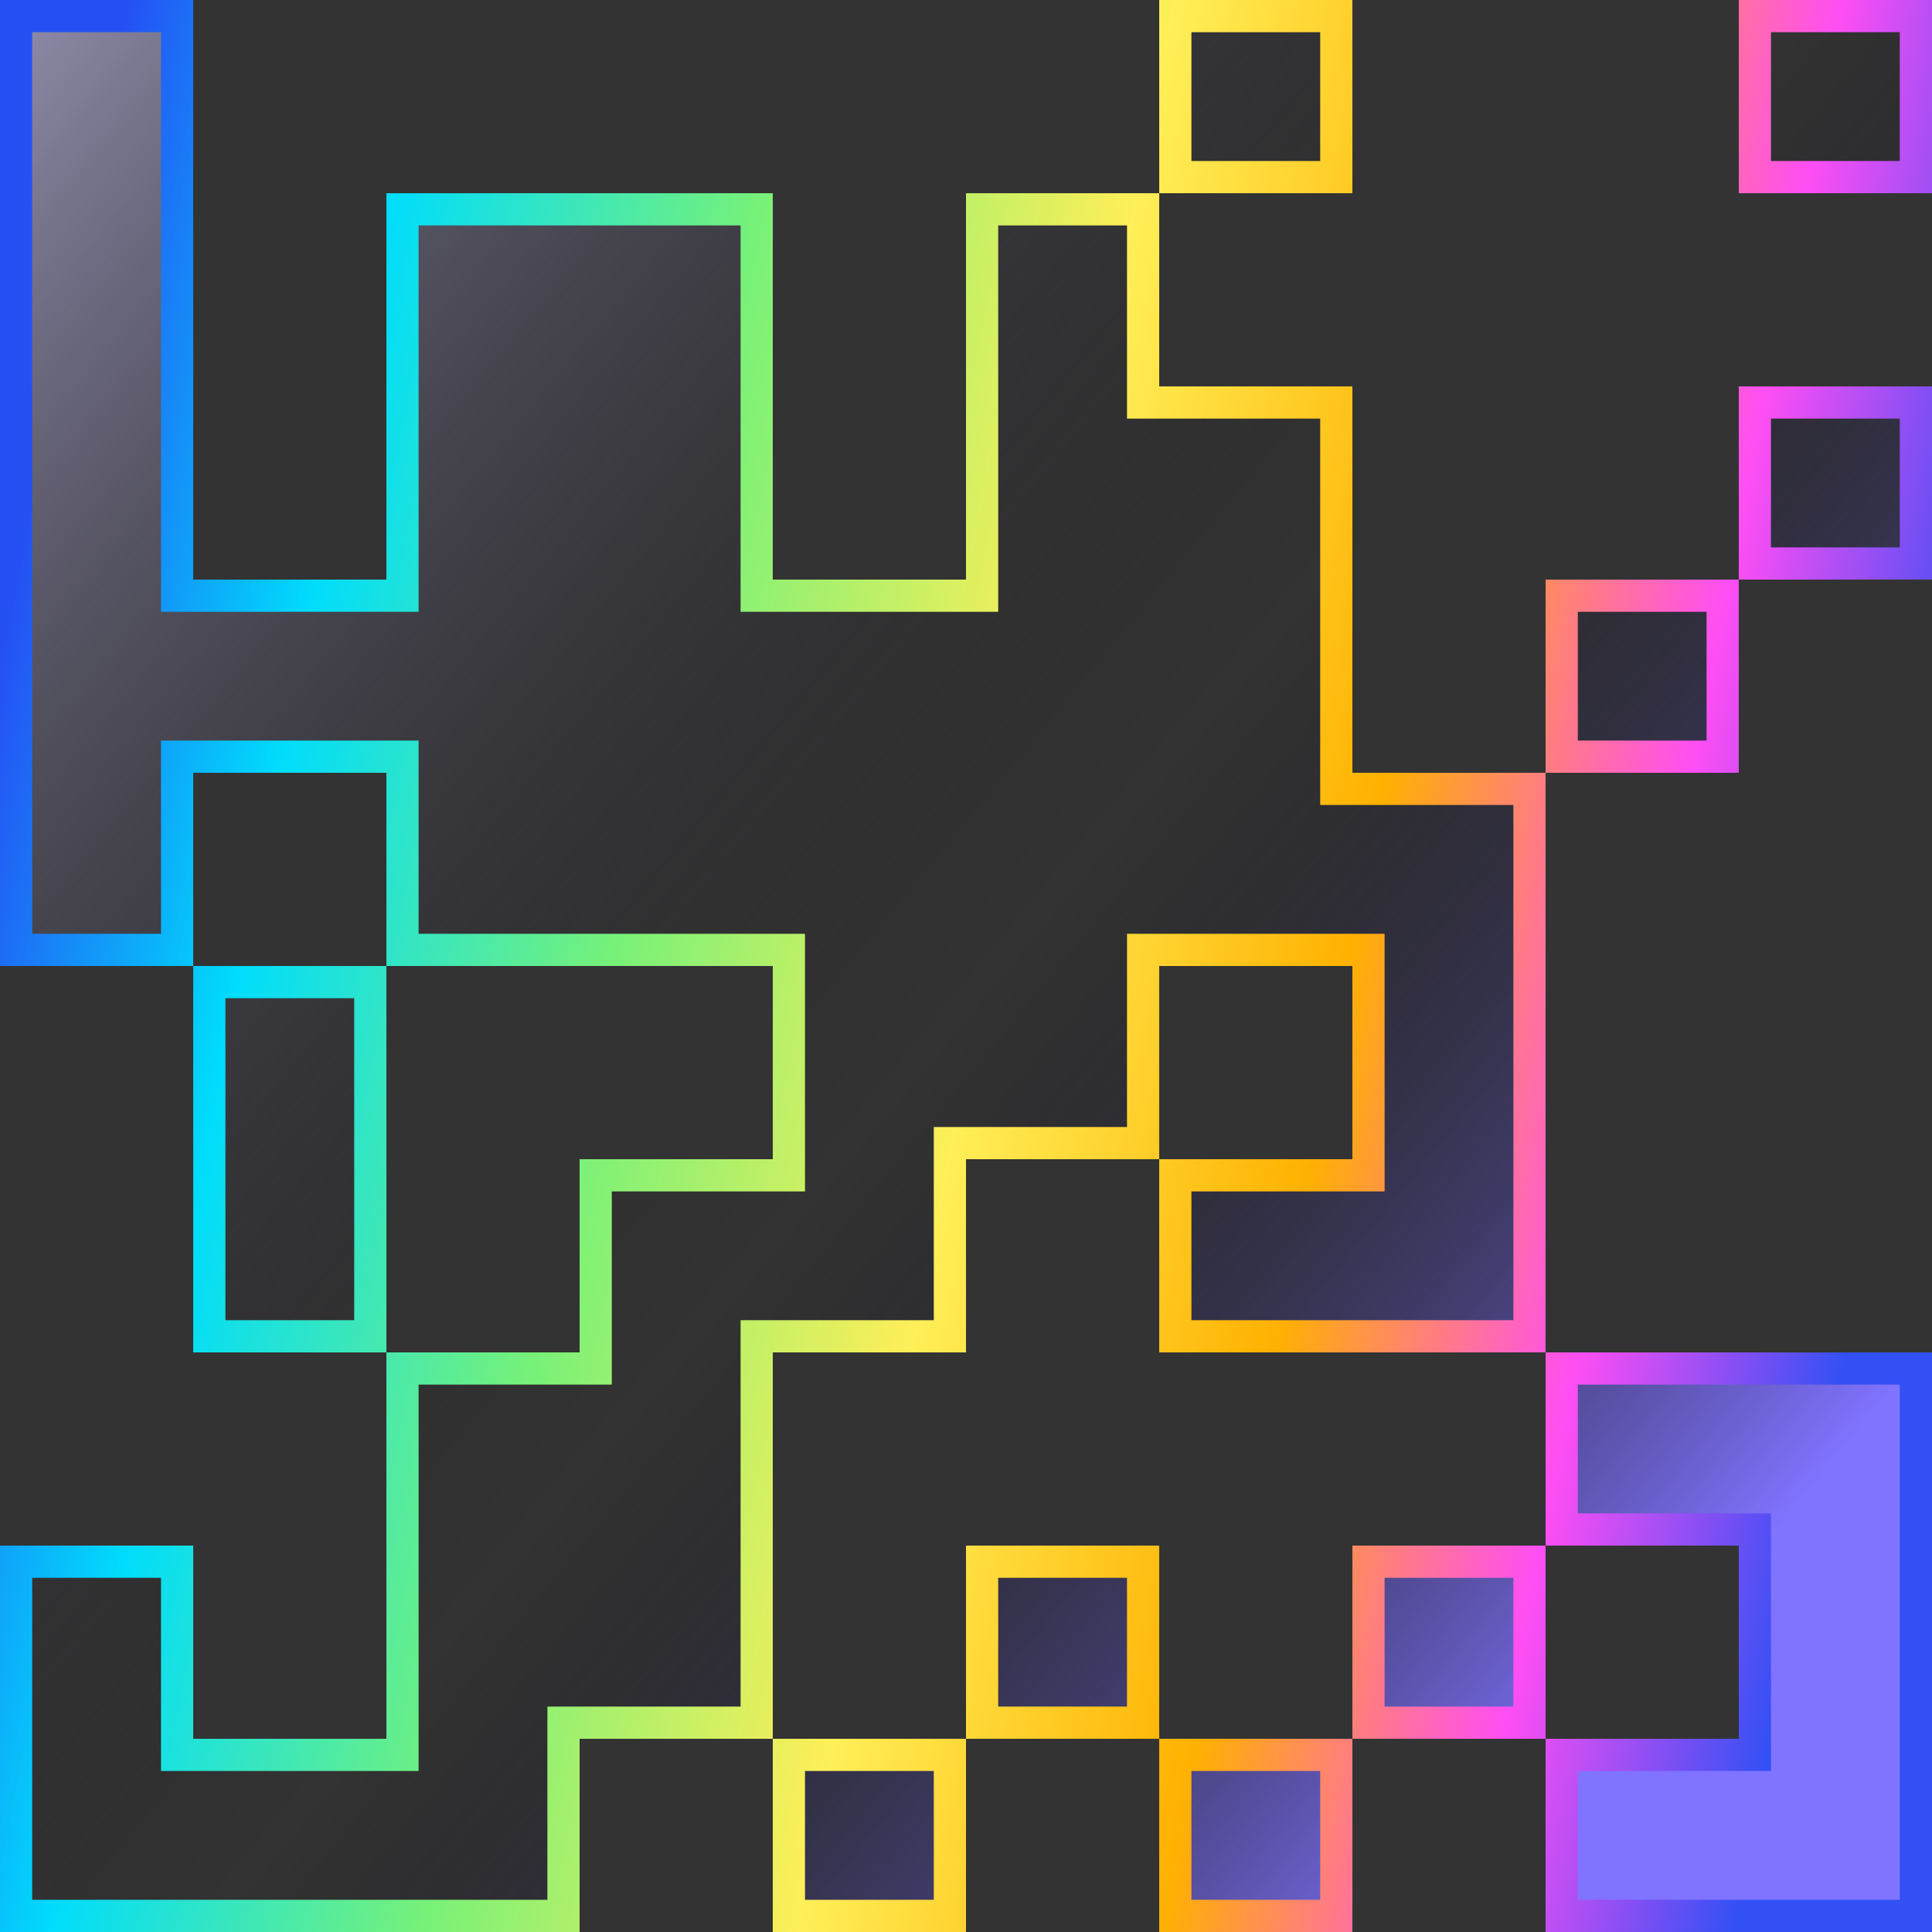 <svg width="120" height="120" viewBox="0 0 120 120" fill="none" xmlns="http://www.w3.org/2000/svg">
<rect x="0" y="0" width="120" height="120" fill="#333333" stroke="none"/>
<g id="Group">
<g id="Group_2">
<path id="Vector" d="M72.001 25H83V47.999V48.999H84H95V83H73.001V73.001H84H85V72.001V60V59H84H72.001H71.001V60V71.001H60H59V72.001V83H47.999H46.999V84V106.999H36H35V107.999V119H1V97H11.001V107.999V108.999H12.001H24H25V107.999V85H36H37V84V73.001H47.999H48.999V72.001V60V59H47.999H25V47.999V46.999H24H12.001H11.001V47.999V59H1V1H11.001V36V37H12.001H24H25V36V13.001H46.999V36V37H47.999H60H61V36V13.001H71.001V24V25H72.001ZM108.999 35V25H119V35H108.999ZM106.999 37V46.999H97V37H106.999ZM23 83H13.001V61H23V83ZM73.001 11.001V1H83V11.001H73.001ZM97 85H119V119H97V108.999H107.999H108.999V107.999V96V95H107.999H97V85ZM95 97V106.999H85V97H95ZM83 108.999V119H73.001V108.999H83ZM71.001 106.999H61V97H71.001V106.999ZM59 108.999V119H48.999V108.999H59ZM119 1V11.001H108.999V1H119Z" fill="url(#paint0_linear_421_308)" stroke="url(#paint1_linear_421_308)" stroke-width="2"/>
</g>
</g>
<defs>
<linearGradient id="paint0_linear_421_308" x1="10.909" y1="-46.667" x2="139.697" y2="59.486" gradientUnits="userSpaceOnUse">
<stop stop-color="#D3CEFF"/>
<stop offset="0.643" stop-opacity="0"/>
<stop offset="1" stop-color="#8073FF"/>
</linearGradient>
<linearGradient id="paint1_linear_421_308" x1="1.01985e-06" y1="41.367" x2="124.3" y2="65.613" gradientUnits="userSpaceOnUse">
<stop stop-color="#2551F4"/>
<stop offset="0.144" stop-color="#00DDFC"/>
<stop offset="0.322" stop-color="#77F178"/>
<stop offset="0.503" stop-color="#FFEF58"/>
<stop offset="0.677" stop-color="#FFB100"/>
<stop offset="0.824" stop-color="#FF4EF4"/>
<stop offset="0.954" stop-color="#3250F4"/>
</linearGradient>
</defs>
</svg>
